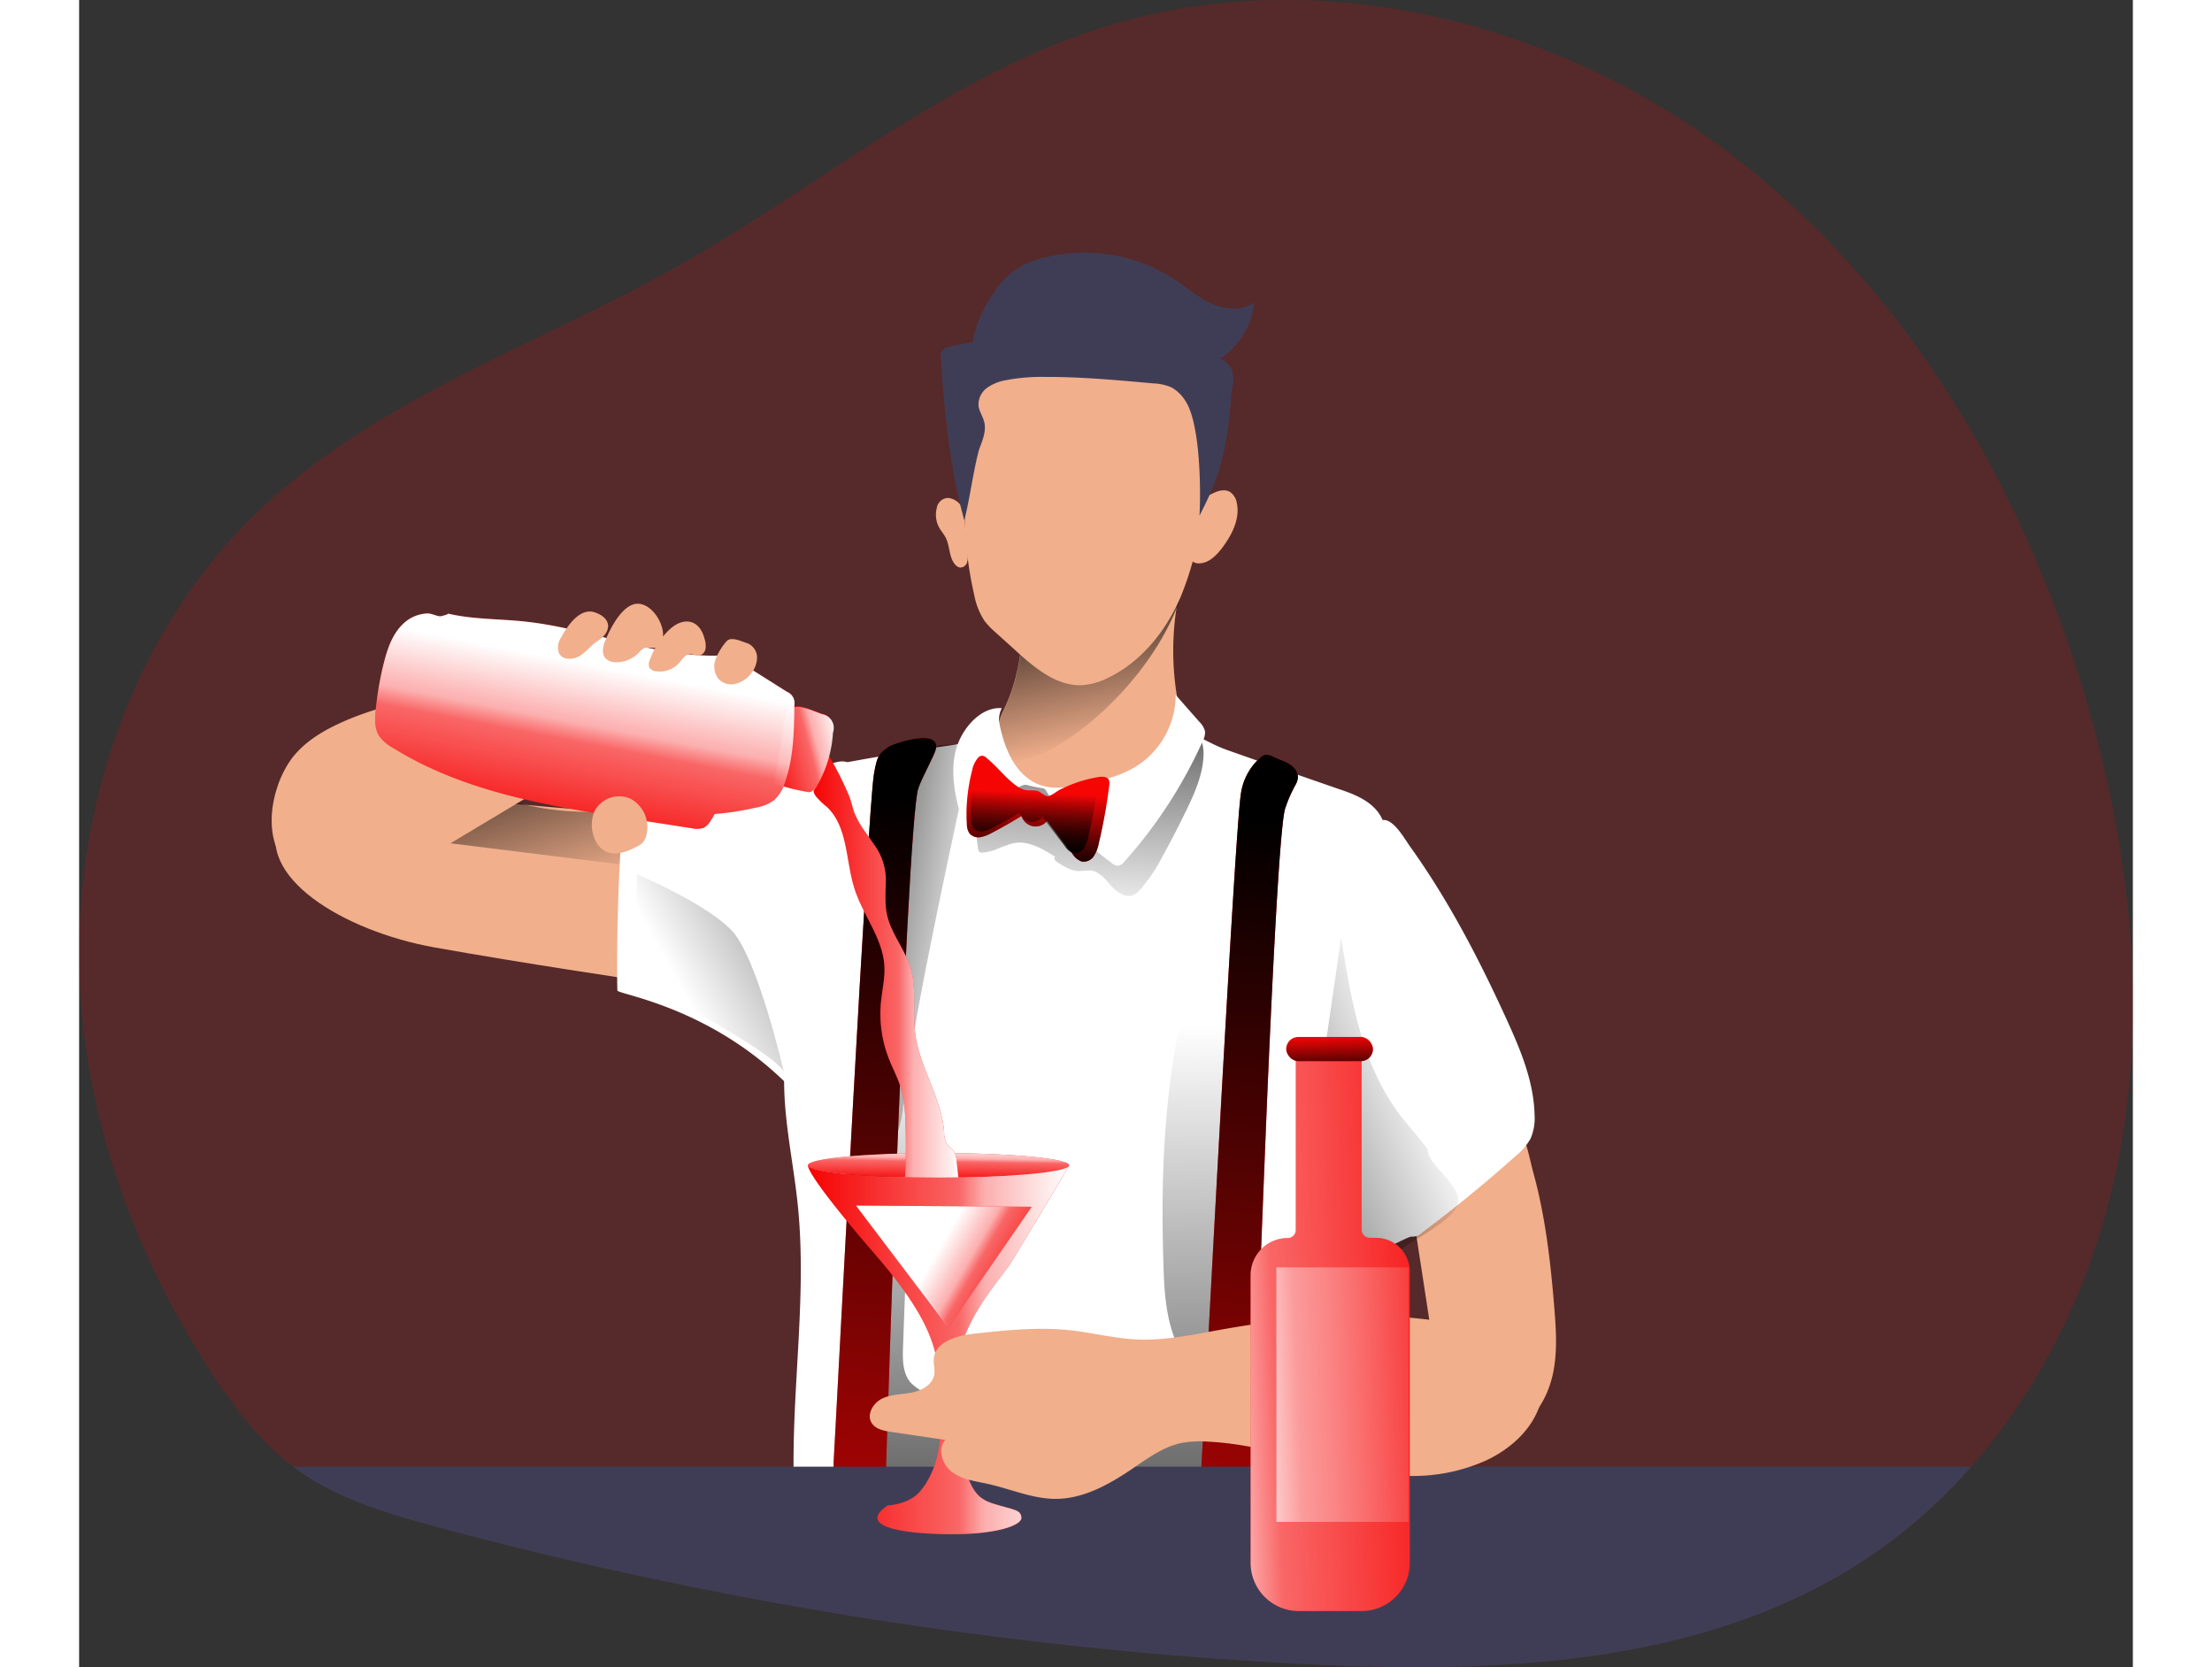 <svg id="Layer_1" data-name="Layer 1" xmlns="http://www.w3.org/2000/svg" xmlns:xlink="http://www.w3.org/1999/xlink" viewBox="0 0 411.4 333.96" width="406" height="306" class="illustration styles_illustrationTablet__1DWOa"><rect x="0" y="0" width="411.4" height="333.96" fill="#333333" stroke="none"/><defs><linearGradient id="linear-gradient" x1="31.74" y1="-317.7" x2="38.52" y2="-274.62" gradientTransform="translate(106.92 463.59) rotate(-8.24)" gradientUnits="userSpaceOnUse"><stop offset="0.01"></stop><stop offset="1" stop-opacity="0"></stop></linearGradient><linearGradient id="linear-gradient-2" x1="139.28" y1="192.79" x2="181.87" y2="200.05" gradientTransform="matrix(1, 0, 0, 1, 0, 0)" xlink:href="#linear-gradient"></linearGradient><linearGradient id="linear-gradient-3" x1="206.73" y1="125.52" x2="202.38" y2="193.76" gradientTransform="matrix(1, 0, 0, 1, 0, 0)" xlink:href="#linear-gradient"></linearGradient><linearGradient id="linear-gradient-4" x1="199.49" y1="370.98" x2="198.03" y2="214.16" gradientTransform="matrix(1, 0, 0, 1, 0, 0)" xlink:href="#linear-gradient"></linearGradient><linearGradient id="linear-gradient-5" x1="199.54" y1="120.11" x2="207.63" y2="157.7" gradientTransform="matrix(1, 0, 0, 1, 0, 0)" xlink:href="#linear-gradient"></linearGradient><linearGradient id="linear-gradient-6" x1="193.3" y1="182.32" x2="193.95" y2="167.48" gradientTransform="matrix(1, 0, 0, 1, 0, 0)" xlink:href="#linear-gradient"></linearGradient><linearGradient id="linear-gradient-7" x1="192.58" y1="180.5" x2="193.15" y2="167.32" gradientTransform="matrix(1, 0, 0, 1, 0, 0)" xlink:href="#linear-gradient"></linearGradient><linearGradient id="linear-gradient-8" x1="240.36" y1="170.39" x2="226.8" y2="381.42" gradientTransform="matrix(1, 0, 0, 1, 0, 0)" xlink:href="#linear-gradient"></linearGradient><linearGradient id="linear-gradient-9" x1="166.9" y1="165.67" x2="153.34" y2="376.7" gradientTransform="matrix(1, 0, 0, 1, 0, 0)" xlink:href="#linear-gradient"></linearGradient><linearGradient id="linear-gradient-10" x1="173.93" y1="245.41" x2="174.05" y2="238.27" gradientUnits="userSpaceOnUse"><stop offset="0.02" stop-color="#fff" stop-opacity="0"></stop><stop offset="0.58" stop-color="#fff" stop-opacity="0.39"></stop><stop offset="0.68" stop-color="#fff" stop-opacity="0.68"></stop><stop offset="1" stop-color="#fff"></stop></linearGradient><linearGradient id="linear-gradient-11" x1="98.26" y1="178.65" x2="105.36" y2="141.87" xlink:href="#linear-gradient-10"></linearGradient><linearGradient id="linear-gradient-12" x1="148.83" y1="204.62" x2="178.35" y2="204.62" xlink:href="#linear-gradient-10"></linearGradient><linearGradient id="linear-gradient-13" x1="147.78" y1="278.95" x2="200" y2="278.95" xlink:href="#linear-gradient-10"></linearGradient><linearGradient id="linear-gradient-14" x1="201.19" y1="252.97" x2="272.04" y2="222.99" gradientTransform="matrix(1, 0, 0, 1, 0, 0)" xlink:href="#linear-gradient"></linearGradient><linearGradient id="linear-gradient-15" x1="283.12" y1="274.52" x2="210.52" y2="277.43" xlink:href="#linear-gradient-10"></linearGradient><linearGradient id="linear-gradient-16" x1="250.66" y1="215.8" x2="250.41" y2="207.57" gradientTransform="matrix(1, 0, 0, 1, 0, 0)" xlink:href="#linear-gradient"></linearGradient><linearGradient id="linear-gradient-17" x1="200" y1="242.15" x2="200.18" y2="242.15" xlink:href="#linear-gradient-10"></linearGradient><linearGradient id="linear-gradient-18" x1="190.37" y1="258.39" x2="173.19" y2="248.47" xlink:href="#linear-gradient-10"></linearGradient><linearGradient id="linear-gradient-19" x1="183.4" y1="172.86" x2="122.41" y2="206.74" gradientTransform="matrix(1, 0, 0, 1, 0, 0)" xlink:href="#linear-gradient"></linearGradient><linearGradient id="linear-gradient-20" x1="138.93" y1="160.9" x2="154.78" y2="156.66" xlink:href="#linear-gradient-10"></linearGradient><linearGradient id="linear-gradient-21" x1="279.15" y1="278.32" x2="218.7" y2="280.73" xlink:href="#linear-gradient-10"></linearGradient></defs><title>bartender</title><path d="M410.07,242.18c-4.49,22.08-14.4,43.37-29.21,60.18a106.1,106.1,0,0,1-20.08,17.8c-32.8,22.24-75.12,23.77-114.7,21.69A837.19,837.19,0,0,1,76.3,315.18c-14.28-3.76-23.59-6.8-31.58-12.82-6.36-4.8-11.87-11.48-18.37-21.94C13.59,259.87,4.87,236.66,2.48,212.5c-3.64-36.76,8.32-75.62,34.94-101.23,23.7-22.8,56.18-33.49,84.82-49.66,28-15.83,53.22-37.44,83.86-47.3C248.43.68,296.55,12.24,332.09,39s59.26,67.08,71.78,109.76C412.75,179,416.36,211.28,410.07,242.18Z" transform="translate(-1.84 -8.57)" fill="#f60505" opacity="0.18" style="isolation: isolate;"></path><path d="M113.2,204.84S91,201.57,72.94,198.33s-36.44-14.26-30.73-26,65,2.47,73.58-2.56S113.2,204.84,113.2,204.84Z" transform="translate(-1.84 -8.57)" fill="#f1af8c"></path><path d="M123,183.3l-52.12-6.47,13-9.38a53.52,53.52,0,0,0,32,2.29c17.63-4.25,17.88,4.19,17.88,4.19Z" transform="translate(-1.84 -8.57)" fill="url(#linear-gradient)"></path><path d="M254.11,166.6c3,1,6.13,2.2,8,4.75,1.55,2.15,1.88,4.92,2,7.57.42,11.11-2.45,22.09-2.66,33.21-.13,6.75.72,13.48.91,20.23a208.5,208.5,0,0,1-1.08,23.3l-2.71,32.11c-.78,9.27-2.16,19.67-9.55,25.3a31.09,31.09,0,0,1-8.61,4.18c-14.95,5.29-30.64,8.9-46.49,8.87s-31.92-3.86-45.2-12.52a6.28,6.28,0,0,1-3.66-6.34c-.76-19.18,2.71-38.43.72-57.51-.92-8.85-3-17.62-2.68-26.51.29-7.83,2.44-15.46,4-23.15a148.29,148.29,0,0,0,2.8-33.11,6,6,0,0,1,.61-3.52c.86-1.3,2.54-1.69,4.07-2a510.63,510.63,0,0,1,62.12-7.69c6.36-.39,9.68,3.14,15.29,5.1Q243,162.76,254.11,166.6Z" transform="translate(-1.84 -8.57)" fill="#fff"></path><path d="M167.05,229c-.35,3.42-.85,7.12-3.27,9.56l-.72-36.88c-.24-12.31-.47-24.69,1.28-36.89a7.1,7.1,0,0,1,1.25-3.64c2.13-2.56,15.39-6,14.6-.47C179.86,163,168.85,211.42,167.05,229Z" transform="translate(-1.84 -8.57)" fill="url(#linear-gradient-2)"></path><path d="M227.07,160c-.16,3.75-1.71,7.29-3.34,10.68-1.52,3.14-3.11,6.25-4.8,9.31a34.2,34.2,0,0,1-4.46,6.69,4.1,4.1,0,0,1-1.53,1.19c-1.61.62-3.31-.64-4.45-1.94s-2.34-2.84-4.06-3a19.58,19.58,0,0,0-2.16.14c-1.74,0-3.31-1-4.76-2-.34-.23-.44-1-.06-.81-2.58-1.66-5.51-3.39-8.51-2.78a25.92,25.92,0,0,0-3.57,1.31,11.52,11.52,0,0,1-2.54.56.89.89,0,0,1-.64-.11,1,1,0,0,1-.27-.63,47.88,47.88,0,0,1-.43-10.83,5,5,0,0,1,.37-1.84,3.9,3.9,0,0,1,3.82-1.87,16.59,16.59,0,0,1,4.32,1.22c5.73,2,12,1.62,18,1.25a12.91,12.91,0,0,0,3.91-.64c2.11-.8,3.64-2.6,5.21-4.21a30.87,30.87,0,0,1,6.42-5.32C226.4,154.83,227.18,157.44,227.07,160Z" transform="translate(-1.84 -8.57)" fill="url(#linear-gradient-3)"></path><path d="M166.88,278.36c-.09,2.49-.1,5.23,1.51,7.14a9.49,9.49,0,0,0,4.19,2.48,63.46,63.46,0,0,0,40.12.93c3.4-1.06,6.83-2.49,9.2-5.14a4,4,0,0,0,1.18-2.34,5.59,5.59,0,0,0-.87-2.67c-2.6-5.13-3-11.07-3.16-16.82-.5-15.33-.06-30.76,2.79-45.83s8.17-29.81,16.84-42.46c2.76,34.31.81,68.81-1.14,103.18,1.66-.45,3.08,1.57,2.9,3.28s-1.33,3.13-2.15,4.64c-2.55,4.69-2,10.37-1.79,15.7.17,3.44-.1,7.5-3,9.35-1.64,1-3.71,1.06-5.65,1.05l-70.83-.5c-1.93-39.11,6.71-78,7-117.18.06-8.6-.19-17.6,2.73-25.82,1.09-3.08,4.09-6,5.5-1.07,1.16,4.11-.52,10.71-.77,15q-1.81,30.94-3.19,61.91Q167.52,260.76,166.88,278.36Z" transform="translate(-1.84 -8.57)" fill="url(#linear-gradient-4)"></path><path d="M228.78,107.48c1.11-.6,2.51-1,3.6-.37a3.34,3.34,0,0,1,1.36,2.21c.69,3.19-1,6.42-2.93,9-1.14,1.48-2.61,3-4.47,3.09a2.18,2.18,0,0,1-1.13-.18c-1-.51-1.17-1.91-1.09-3a57,57,0,0,1,1.17-6.62A6.24,6.24,0,0,1,228.78,107.48Z" transform="translate(-1.84 -8.57)" fill="#f1af8c"></path><path d="M222.18,150.34c.72,3.73-7.56,15-11,16.58-4.34,2-9.94.82-14.6-.16a12.89,12.89,0,0,1-8-5.84,16.79,16.79,0,0,1-2.37-5.09,6.24,6.24,0,0,1-.18-2.19,9.72,9.72,0,0,1,1-2.82,37.17,37.17,0,0,0,3.37-11.58c.38-3.19.42-6.63,2.29-9.24a13.7,13.7,0,0,1,3.63-3.23,90,90,0,0,1,12.66-7.3c3.55-1.68,8.94-3.89,12.76-1.64,1.31.77,1.62,2,1.7,3.49.07,1.1-.77,3.56-1.49,7.35-.09.48-.18,1-.26,1.5A56.54,56.54,0,0,0,222.18,150.34Z" transform="translate(-1.84 -8.57)" fill="#f1af8c"></path><path d="M222.36,128.55q-.29.82-.6,1.62c-6.81,17.29-25.5,31.48-33,30.78a.58.58,0,0,1-.14,0,16.79,16.79,0,0,1-2.37-5.09,6.24,6.24,0,0,1-.18-2.19,9.72,9.72,0,0,1,1-2.82,37.17,37.17,0,0,0,3.37-11.58L222,128.67Z" transform="translate(-1.84 -8.57)" fill="url(#linear-gradient-5)"></path><path d="M173.62,110.43a5.29,5.29,0,0,0,.52,3.84c.39.7.93,1.3,1.29,2,.88,1.73.62,4,1.94,5.44a1.62,1.62,0,0,0,.91.54,1.43,1.43,0,0,0,1.42-1,4.26,4.26,0,0,0,.11-1.85c-.24-2.64-.44-5.29-.72-7.92a3.57,3.57,0,0,0-3.25-3.17A2.41,2.41,0,0,0,173.62,110.43Z" transform="translate(-1.84 -8.57)" fill="#f1af8c"></path><path d="M177.49,158.74c-1.21,4.6-.17,9.47,1.18,14a26.68,26.68,0,0,0,11-6.16,3.47,3.47,0,0,1,3.5-.68c1.1.25,1.89.24,2.46,1.21a48.28,48.28,0,0,0,12.92,14.23A2.23,2.23,0,0,0,210,182a2.21,2.21,0,0,0,1.24-.85A93.83,93.83,0,0,0,226.92,157a3.66,3.66,0,0,0,.46-1.9,3.88,3.88,0,0,0-1.1-1.9l-4.78-5.43a17,17,0,0,1-7.26,13.88c-3.41,2.32-7.53,3.31-11.58,4.09-2.69.53-5.53,1-8.14.13-5.07-1.65-7.43-7.46-8.39-12.71a5.15,5.15,0,0,1,.53-2.74C182.23,150.11,178.51,154.83,177.49,158.74Z" transform="translate(-1.84 -8.57)" fill="#fff"></path><path d="M183.62,160.39a1.48,1.48,0,0,0-.9-.44,1.2,1.2,0,0,0-.84.45,5.49,5.49,0,0,0-1.16,2.5,34.64,34.64,0,0,0-1.05,10.73,3.4,3.4,0,0,0,.51,1.86,2.35,2.35,0,0,0,2.15.78,6.8,6.8,0,0,0,2.24-.82q3.09-1.6,6.05-3.43a2.94,2.94,0,0,0,5.11,1l5.1,6.59a3.63,3.63,0,0,0,1.89,1.54,2.45,2.45,0,0,0,2.36-1.06,7,7,0,0,0,1-2.53,104.91,104.91,0,0,0,2.11-11.67,2,2,0,0,0-.09-1.11c-.36-.68-1.32-.68-2.07-.56a26.34,26.34,0,0,0-5.17,1.4,27.37,27.37,0,0,0-2.6,1.15c-.57.29-1.84,1.34-2.43,1.29s-1.46-.95-2.18-1.1a12.71,12.71,0,0,0-1.74-.06c-1.56-.13-2.79-1.23-3.9-2.24C186.51,163.26,185.19,161.69,183.62,160.39Z" transform="translate(-1.84 -8.57)" fill="#f60505"></path><path d="M183.62,160.39a1.48,1.48,0,0,0-.9-.44,1.2,1.2,0,0,0-.84.45,5.49,5.49,0,0,0-1.16,2.5,34.64,34.64,0,0,0-1.05,10.73,3.4,3.4,0,0,0,.51,1.86,2.35,2.35,0,0,0,2.15.78,6.8,6.8,0,0,0,2.24-.82q3.09-1.6,6.05-3.43a2.94,2.94,0,0,0,5.11,1l5.1,6.59a3.63,3.63,0,0,0,1.89,1.54,2.45,2.45,0,0,0,2.36-1.06,7,7,0,0,0,1-2.53,104.91,104.91,0,0,0,2.11-11.67,2,2,0,0,0-.09-1.11c-.36-.68-1.32-.68-2.07-.56a26.34,26.34,0,0,0-5.17,1.4,27.37,27.37,0,0,0-2.6,1.15c-.57.29-1.84,1.34-2.43,1.29s-1.46-.95-2.18-1.1a12.71,12.71,0,0,0-1.74-.06c-1.56-.13-2.79-1.23-3.9-2.24C186.51,163.26,185.19,161.69,183.62,160.39Z" transform="translate(-1.84 -8.57)" fill="url(#linear-gradient-6)"></path><path d="M184,161a1.32,1.32,0,0,0-.8-.39,1.1,1.1,0,0,0-.75.4,4.89,4.89,0,0,0-1,2.22,30.6,30.6,0,0,0-.93,9.53,3,3,0,0,0,.45,1.65,2.09,2.09,0,0,0,1.91.69,5.76,5.76,0,0,0,2-.73c1.83-.94,3.62-2,5.37-3a2.61,2.61,0,0,0,4.54.87l4.53,5.85a3.2,3.2,0,0,0,1.68,1.37,2.18,2.18,0,0,0,2.1-.94,6.12,6.12,0,0,0,.88-2.25,92.92,92.92,0,0,0,1.88-10.36,1.75,1.75,0,0,0-.08-1c-.32-.6-1.17-.61-1.84-.5a23.43,23.43,0,0,0-4.59,1.25,23.81,23.81,0,0,0-2.31,1c-.51.26-1.63,1.19-2.16,1.14s-1.29-.84-1.94-1a11.33,11.33,0,0,0-1.54-.06,6.2,6.2,0,0,1-3.46-2C186.54,163.57,185.37,162.18,184,161Z" transform="translate(-1.84 -8.57)" fill="url(#linear-gradient-7)"></path><path d="M242.38,160.73c-1.4-.48-2.5-1.53-3.66-.62a11.78,11.78,0,0,0-4.17,7.57c-1.21,7.27-7.26,123.12-7.67,130.38l-.4,7.27-.4,22.2s10.9-.81,10.49-2,4.44-147.73,6.86-155a26.8,26.8,0,0,1,2.06-4.72c1.34-2.36-.24-4-2.8-4.95Z" transform="translate(-1.84 -8.57)" fill="#f60505"></path><path d="M163.79,158.28c-1.58,1.24-2.07,1.36-2.74,5.4-1.21,7.26-7.27,123.11-7.67,130.37l-.4,7.27-.41,22.2s10.9-.81,10.5-2,4.44-147.73,6.86-155c.65-2,3.15-6.48,3.51-7.83C174.58,154.37,165,157.37,163.79,158.28Z" transform="translate(-1.84 -8.57)" fill="#f60505"></path><path d="M242.38,160.73c-1.4-.48-2.5-1.53-3.66-.62a11.78,11.78,0,0,0-4.17,7.57c-1.21,7.27-7.26,123.12-7.67,130.38l-.4,7.27-.4,22.2s10.9-.81,10.49-2,4.44-147.73,6.86-155a26.8,26.8,0,0,1,2.06-4.72c1.34-2.36-.24-4-2.8-4.95Z" transform="translate(-1.84 -8.57)" fill="url(#linear-gradient-8)"></path><path d="M163.79,158.28c-1.58,1.24-2.07,1.36-2.74,5.4-1.21,7.26-7.27,123.11-7.67,130.37l-.4,7.27-.41,22.2s10.9-.81,10.5-2,4.44-147.73,6.86-155c.65-2,3.15-6.48,3.51-7.83C174.58,154.37,165,157.37,163.79,158.28Z" transform="translate(-1.84 -8.57)" fill="url(#linear-gradient-9)"></path><path d="M200.18,242l-.18.29c-1.49,1.23-12.57,2.19-26,2.19-14.47,0-26.19-1.1-26.19-2.48s11.72-2.47,26.19-2.47S200.18,240.65,200.18,242Z" transform="translate(-1.84 -8.57)" fill="#f60505"></path><path d="M200.18,242l-.18.29c-1.49,1.23-12.57,2.19-26,2.19-14.47,0-26.19-1.1-26.19-2.48s11.72-2.47,26.19-2.47S200.18,240.65,200.18,242Z" transform="translate(-1.84 -8.57)" fill="url(#linear-gradient-10)"></path><path d="M380.86,302.36a106.1,106.1,0,0,1-20.08,17.8c-32.8,22.24-75.12,23.77-114.7,21.69A837.19,837.19,0,0,1,76.3,315.18c-14.28-3.76-23.59-6.8-31.58-12.82Z" transform="translate(-1.84 -8.57)" fill="#3f3d56"></path><path d="M117.43,164.34a12.24,12.24,0,0,0-4.67,2.95c-1.54,1.81-1.87,4.32-2.1,6.68-.79,8.22-1.21,24.71-1,33,0,.82,20,3.37,36.14,21,3.77,4.11,5-28.77,6.73-34.08a103.78,103.78,0,0,0,4.15-18.32c.46-3.63,2.8-14.74-2.13-14.48-2.73.15-6.76,2.93-9.29,4l-8.94,3.88C130.15,171.62,123.63,161.66,117.43,164.34Z" transform="translate(-1.84 -8.57)" fill="#fff"></path><path d="M70.2,181.11l29.56-17.72c3.95-2.37,7.91-4.75,11.61-7.5,2.66-2,5.33-4.37,6-7.61a3.73,3.73,0,0,0-.5-3.1,4.41,4.41,0,0,0-2.24-1.22c-7.61-2.21-15.71-.29-23.51,1.09-12.61,2.23-25.72,3.1-37.33,8.51-3.58,1.67-7,3.82-9.4,7a20.78,20.78,0,0,0-2.95,6c-1.71,5.34-1.58,12,2.62,15.65C50.54,187.91,63.61,185.06,70.2,181.11Z" transform="translate(-1.84 -8.57)" fill="#f1af8c"></path><path d="M66.76,133.52c-2.19,2.07-3.19,5.07-3.92,8a64.33,64.33,0,0,0-1.6,9.35c-.17,1.75-.24,3.64.7,5.13a8,8,0,0,0,2.63,2.29c14.35,9,31.61,11.79,48.35,14.38l11.72,1.82a4,4,0,0,0,2.3-.1,3.41,3.41,0,0,0,1.35-1.34,16.67,16.67,0,0,0,2.55-6.28,9.06,9.06,0,0,0-2.23,4.89,57,57,0,0,0,8.8-1.32,8.51,8.51,0,0,0,3.63-1.49,7.92,7.92,0,0,0,2.2-3.57c1.73-4.92,1.82-10.25,1.88-15.46a2.44,2.44,0,0,0-1.5-2.68l-9.39-5.93a8.64,8.64,0,0,0-1.83-1,9.53,9.53,0,0,0-3.2-.3c-13,.07-25.33-5.52-38.24-6.86-5.11-.53-10.31-.4-15.31-1.59.5.12-1.37.56-1.44.56-.72,0-1.72-.57-2.54-.57A7.39,7.39,0,0,0,66.76,133.52Z" transform="translate(-1.84 -8.57)" fill="#f60505"></path><path d="M150.59,151.51a2.78,2.78,0,0,1,2.13,3.68,23.85,23.85,0,0,1-3.63,11.39,1.67,1.67,0,0,1-.59.59,1.6,1.6,0,0,1-1,0,41.27,41.27,0,0,1-5.6-1.39,1.62,1.62,0,0,1-.53-.25c-.51-.4-.38-1.19-.22-1.82,1-3.79,1.09-7.73,2-11.5S147.73,150.53,150.59,151.51Z" transform="translate(-1.84 -8.57)" fill="#f60505"></path><path d="M66.76,133.52c-2.19,2.07-3.19,5.07-3.92,8a64.33,64.33,0,0,0-1.6,9.35c-.17,1.75-.24,3.64.7,5.13a8,8,0,0,0,2.63,2.29c14.35,9,31.61,11.79,48.35,14.38l11.72,1.82a4,4,0,0,0,2.3-.1,3.41,3.41,0,0,0,1.35-1.34,16.67,16.67,0,0,0,2.55-6.28,9.06,9.06,0,0,0-2.23,4.89,57,57,0,0,0,8.8-1.32,8.51,8.51,0,0,0,3.63-1.49,7.92,7.92,0,0,0,2.2-3.57c1.73-4.92,1.82-10.25,1.88-15.46a2.44,2.44,0,0,0-1.5-2.68l-9.39-5.93a8.64,8.64,0,0,0-1.83-1,9.53,9.53,0,0,0-3.2-.3c-13,.07-25.33-5.52-38.24-6.86-5.11-.53-10.31-.4-15.31-1.59.5.12-1.37.56-1.44.56-.72,0-1.72-.57-2.54-.57A7.39,7.39,0,0,0,66.76,133.52Z" transform="translate(-1.84 -8.57)" fill="url(#linear-gradient-11)"></path><path d="M149.86,157.56c1.93.88,5.39,8.41,6.19,10.37.47,1.13.68,2.36,1.11,3.5a19.22,19.22,0,0,0,2.32,4l1.75,2.51a11.94,11.94,0,0,1,2.2,6.57c0,2.37-.26,4.78.2,7.1.78,3.83,3.55,7,4.71,10.7,1.33,4.28.42,8.93,1,13.38.9,6.79,5.26,12.82,5.78,19.65a4.58,4.58,0,0,0,.59,2.46c.37.51,1,.84,1.33,1.35a4.2,4.2,0,0,1,.58,2l.62,5.83a5.61,5.61,0,0,1-.11,2.58c-.61,1.62-2.62,2.35-4.33,2.06a11.37,11.37,0,0,1-4.59-2.36,4.93,4.93,0,0,1-1.81-1.93,4.82,4.82,0,0,1-.17-2.14c.24-3.8.28-7.6.14-11.4a28.8,28.8,0,0,0-1-7.52c-.63-2-1.62-3.8-2.36-5.72a24.58,24.58,0,0,1-1.55-11.23c.23-2.41.82-4.8.69-7.21-.3-5.59-4.33-10.24-6-15.57-1.79-5.57-1.27-12.36-5.55-16.36a14.75,14.75,0,0,1-2.16-2.09,2.41,2.41,0,0,1-.15-2.8C149.86,164.52,150.24,158.49,149.86,157.56Z" transform="translate(-1.84 -8.57)" fill="#f60505"></path><path d="M149.86,157.56c1.93.88,5.39,8.41,6.19,10.37.47,1.13.68,2.36,1.11,3.5a19.22,19.22,0,0,0,2.32,4l1.75,2.51a11.94,11.94,0,0,1,2.2,6.57c0,2.37-.26,4.78.2,7.1.78,3.83,3.55,7,4.71,10.7,1.33,4.28.42,8.93,1,13.38.9,6.79,5.26,12.82,5.78,19.65a4.58,4.58,0,0,0,.59,2.46c.37.51,1,.84,1.33,1.35a4.2,4.2,0,0,1,.58,2l.62,5.83a5.61,5.61,0,0,1-.11,2.58c-.61,1.62-2.62,2.35-4.33,2.06a11.37,11.37,0,0,1-4.59-2.36,4.93,4.93,0,0,1-1.81-1.93,4.82,4.82,0,0,1-.17-2.14c.24-3.8.28-7.6.14-11.4a28.8,28.8,0,0,0-1-7.52c-.63-2-1.62-3.8-2.36-5.72a24.58,24.58,0,0,1-1.55-11.23c.23-2.41.82-4.8.69-7.21-.3-5.59-4.33-10.24-6-15.57-1.79-5.57-1.27-12.36-5.55-16.36a14.75,14.75,0,0,1-2.16-2.09,2.41,2.41,0,0,1-.15-2.8C149.86,164.52,150.24,158.49,149.86,157.56Z" transform="translate(-1.84 -8.57)" fill="url(#linear-gradient-12)"></path><path d="M190.6,312.53c.16,1.6-5.11,3.51-15,3.36s-17.73-1.76-11.81-5.75c0,0,4.3-.17,6.55-2.88s4.63-7.51,4-16.13,1.6-14.38-12.93-31.15-13.57-18-13.57-18c0,1.38,11.72,2.48,26.19,2.48,13.44,0,24.52-1,26-2.19-1.17,2-8.23,13.82-11.16,18.64-3.19,5.28-13.26,14.22-11.5,29.71s3.51,17.89,7.67,19.17S190.44,310.94,190.6,312.53Z" transform="translate(-1.84 -8.57)" fill="#f60505"></path><path d="M190.6,312.53c.16,1.6-5.11,3.51-15,3.36s-17.73-1.76-11.81-5.75c0,0,4.3-.17,6.55-2.88s4.63-7.51,4-16.13,1.6-14.38-12.93-31.15-13.57-18-13.57-18c0,1.38,11.72,2.48,26.19,2.48,13.44,0,24.52-1,26-2.19-1.17,2-8.23,13.82-11.16,18.64-3.19,5.28-13.26,14.22-11.5,29.71s3.51,17.89,7.67,19.17S190.44,310.94,190.6,312.53Z" transform="translate(-1.84 -8.57)" fill="url(#linear-gradient-13)"></path><path d="M297.34,270.49c.35,4.32.64,8.7-.21,12.95s-3,8.4-6.59,10.81-8.78,2.66-12.11-.11c-3.14-2.61-4-7-4.58-11.06l-4.28-27.92a33.52,33.52,0,0,1-.51-9.93,16.88,16.88,0,0,1,9.9-12.78c1.86-.79,7.41-2,9.34-.83,2.72,1.59,4,8.71,4.77,11.59C295.55,252.1,296.59,261.32,297.34,270.49Z" transform="translate(-1.84 -8.57)" fill="#f1af8c"></path><path d="M287.75,212.68c2.8,6.12,5.49,12.51,5.64,19.24a10.27,10.27,0,0,1-.82,4.76,12.34,12.34,0,0,1-3,3.48q-9.06,8.09-18.79,15.37a2.62,2.62,0,0,1-2,.75c-.68-.15-7.26,3.74-7.6,3.14-5.09-8.87-6.2-19.42-6.73-29.63-.44-8.45-.56-16.9-.68-25.36-.09-6.62,6-17.81,6.74-24.39.23-1.92.07-6.59,2.28-7.17s4.67,3.9,5.59,5.17C276.11,188.81,282.25,200.64,287.75,212.68Z" transform="translate(-1.84 -8.57)" fill="#fff"></path><path d="M272,238.81c-1.9-2.56-4.08-4.9-6-7.47-7.3-10-9.43-22.76-11.35-35l-2.94,20.22a21.42,21.42,0,0,1-1.43,5.89c-1.63,3.6,4.78,29.26,7,31.67,1.85,2,2.19,5.58,4.8,6.27,1.66.43,3.29-.64,4.67-1.66,2.46-1.82,10.67-6,11.28-9C278.92,245.88,272,242.19,272,238.81Z" transform="translate(-1.84 -8.57)" fill="url(#linear-gradient-14)"></path><path d="M230.08,275c-5.45,1-10.94,2.13-16.47,1.87-4.48-.22-8.86-1.36-13.33-1.84-6.36-.68-12.78,0-19.15.69-3.43.37-7.77,1.6-8.08,5-.1,1.08.27,2.17.08,3.23-.35,2-2.48,3.16-4.46,3.56s-4.1.32-5.93,1.19-3.22,3.2-2.14,4.91c.77,1.23,2.39,1.56,3.83,1.77L175.38,297c-1.7,1.84-.63,5,1.4,6.49s4.64,1.77,7.08,2.32c4.55,1,8.94,3,13.6,3,5.74,0,11-3.06,15.73-6.29,2.93-2,5.89-4.13,9.34-4.88a20.09,20.09,0,0,1,5.31-.3c13.76.65,26.89,6.84,40.67,6.88a35.81,35.81,0,0,0,14.93-3c5.38-2.43,10.2-6.91,11.4-12.69,2.88-13.91-13.91-14.57-23.27-15.69C257.75,271.23,243.73,272.53,230.08,275Z" transform="translate(-1.84 -8.57)" fill="#f1af8c"></path><path d="M268.39,263.28v58.36a9.65,9.65,0,0,1-9.65,9.64H246.15a9.65,9.65,0,0,1-9.64-9.64V264a7.43,7.43,0,0,1,7.42-7.43h0a1.63,1.63,0,0,0,1.63-1.62V220.23h13.19V254.9a1.63,1.63,0,0,0,1.63,1.62h1.25A6.76,6.76,0,0,1,268.39,263.28Z" transform="translate(-1.84 -8.57)" fill="#f60505"></path><path d="M268.39,263.28v58.36a9.65,9.65,0,0,1-9.65,9.64H246.15a9.65,9.65,0,0,1-9.64-9.64V264a7.43,7.43,0,0,1,7.42-7.43h0a1.63,1.63,0,0,0,1.63-1.62V220.23h13.19V254.9a1.63,1.63,0,0,0,1.63,1.62h1.25A6.76,6.76,0,0,1,268.39,263.28Z" transform="translate(-1.84 -8.57)" fill="url(#linear-gradient-15)"></path><rect x="241.8" y="207.71" width="17.38" height="4.85" rx="2.43" fill="#f60505"></rect><rect x="241.8" y="207.71" width="17.38" height="4.85" rx="2.43" fill="url(#linear-gradient-16)"></rect><path d="M105.12,171a5.54,5.54,0,0,1,7.27-2.38,6.44,6.44,0,0,1,3.07,7.26,3.49,3.49,0,0,1-.78,1.53,4.69,4.69,0,0,1-1.41.89,11.09,11.09,0,0,1-3.55,1.22C105.2,180,103.56,174.38,105.12,171Z" transform="translate(-1.84 -8.57)" fill="#f1af8c"></path><path d="M98.38,136.29a3.44,3.44,0,0,0-.4,3.15c.73,1.38,2.81,1.34,4.14.52s2.28-2.16,3.6-3c2.61-1.65,3.1-4.4-.49-5.7C102.15,130.15,99.61,134,98.38,136.29Z" transform="translate(-1.84 -8.57)" fill="#f1af8c"></path><path d="M107.24,136.87c-.47,1.15-.78,2.58,0,3.52a2.86,2.86,0,0,0,2.23.83,6.28,6.28,0,0,0,4.51-1.91,3.38,3.38,0,0,1,1-.88c.76-.32,1.66.09,2.45-.16a2.43,2.43,0,0,0,1.37-2.25c.2-2.51-2.1-6.34-4.89-6.51C110.78,129.31,108.22,134.49,107.24,136.87Z" transform="translate(-1.84 -8.57)" fill="#f1af8c"></path><path d="M119.87,134.89a15.59,15.59,0,0,0-3.73,5.94,1.89,1.89,0,0,0-.07,1.47,1.69,1.69,0,0,0,1.28.73,5.26,5.26,0,0,0,4.8-1.79c.53-.64,1-1.46,1.83-1.6s1.45.37,2.17.22a1.67,1.67,0,0,0,1.17-1.36,4.34,4.34,0,0,0-.17-1.89C126.13,132.51,122.77,132,119.87,134.89Z" transform="translate(-1.84 -8.57)" fill="#f1af8c"></path><path d="M131.44,137.13a11.76,11.76,0,0,0-2.12,3.56,4.06,4.06,0,0,0,.64,3.93,3.57,3.57,0,0,0,3.32.94,5.49,5.49,0,0,0,3-1.89,5.13,5.13,0,0,0,1.36-3.44,3.08,3.08,0,0,0-2.08-2.86C134.33,137,132.34,135.94,131.44,137.13Z" transform="translate(-1.84 -8.57)" fill="#f1af8c"></path><path d="M200.18,242a.39.39,0,0,1-.18.29Z" transform="translate(-1.84 -8.57)" fill="url(#linear-gradient-17)"></path><polygon points="155.61 241.49 165.41 253.1 174.12 265.93 190.82 241.73 155.61 241.49" fill="#f60505"></polygon><polyline points="174.12 265.93 190.82 241.73 155.61 241.49" fill="url(#linear-gradient-18)"></polyline><path d="M181.18,127.91a14.11,14.11,0,0,0,2,5,15.75,15.75,0,0,0,2.3,2.39l4.1,3.71c3.82,3.47,8.26,7.16,13.41,6.8a13.87,13.87,0,0,0,5-1.48c6.53-3.15,11.38-9.14,14.33-15.77a64.09,64.09,0,0,0,4.82-21.11,117.25,117.25,0,0,0,.44-14.54c-.14-2.86-.55-5.9-2.45-8.05A12.79,12.79,0,0,0,220,81.72c-8.06-3.07-17.18-4.59-25.26-1.6-6.2,2.29-11.85,2.56-14.86,8.38-1.51,2.91-1.53,9.78-1,13,.64,3.92.19,8.11.4,12.07A76.32,76.32,0,0,0,181.18,127.91Z" transform="translate(-1.84 -8.57)" fill="#f1af8c"></path><path d="M174.53,80.64A2,2,0,0,1,176.32,78l4.52-.94a24.92,24.92,0,0,1,4.07-9.64,18.49,18.49,0,0,1,3.58-4.15,17.68,17.68,0,0,1,6.95-3.17,33.1,33.1,0,0,1,25.95,4.53c2.45,1.64,4.71,3.62,7.41,4.81s6.08,1.44,8.44-.33a15.41,15.41,0,0,1-6.81,11.3A4.09,4.09,0,0,1,233,83.73c.24,1.45-.32,2.9-.42,4.37-.87,13.43-3.72,18.57-6.31,23.77.3-5.32.13-18.36-2.74-22.85a7.77,7.77,0,0,0-2.87-2.85,10,10,0,0,0-3.64-.8c-7.26-.66-14.54-1.33-21.83-1.3a38.07,38.07,0,0,0-7.83.68,9.07,9.07,0,0,0-3.69,1.54A4.14,4.14,0,0,0,182,89.78c.11,1.17.87,2.18,1.15,3.33.44,1.81-.34,3.67-1,5.4-1.17,4.11-1.9,10.13-3,14.28C176.49,103.19,175,90.54,174.53,80.64Z" transform="translate(-1.84 -8.57)" fill="#3f3d56"></path><path d="M143,223.24S137.76,200.48,132.6,195s-19-11.29-19-11.29l-.36,21.14S140.25,218.58,143,223.24Z" transform="translate(-1.84 -8.57)" fill="url(#linear-gradient-19)"></path><path d="M150.71,151.63a2.79,2.79,0,0,1,2.14,3.68,24,24,0,0,1-3.64,11.4,1.64,1.64,0,0,1-.59.58,1.6,1.6,0,0,1-1,0,41.27,41.27,0,0,1-5.6-1.39,1.72,1.72,0,0,1-.53-.25c-.51-.4-.38-1.19-.22-1.82,1-3.79,1.09-7.73,2-11.5S147.85,150.65,150.71,151.63Z" transform="translate(-1.84 -8.57)" fill="url(#linear-gradient-20)"></path><rect x="239.83" y="253.87" width="26.46" height="50.98" fill="url(#linear-gradient-21)"></rect></svg>
